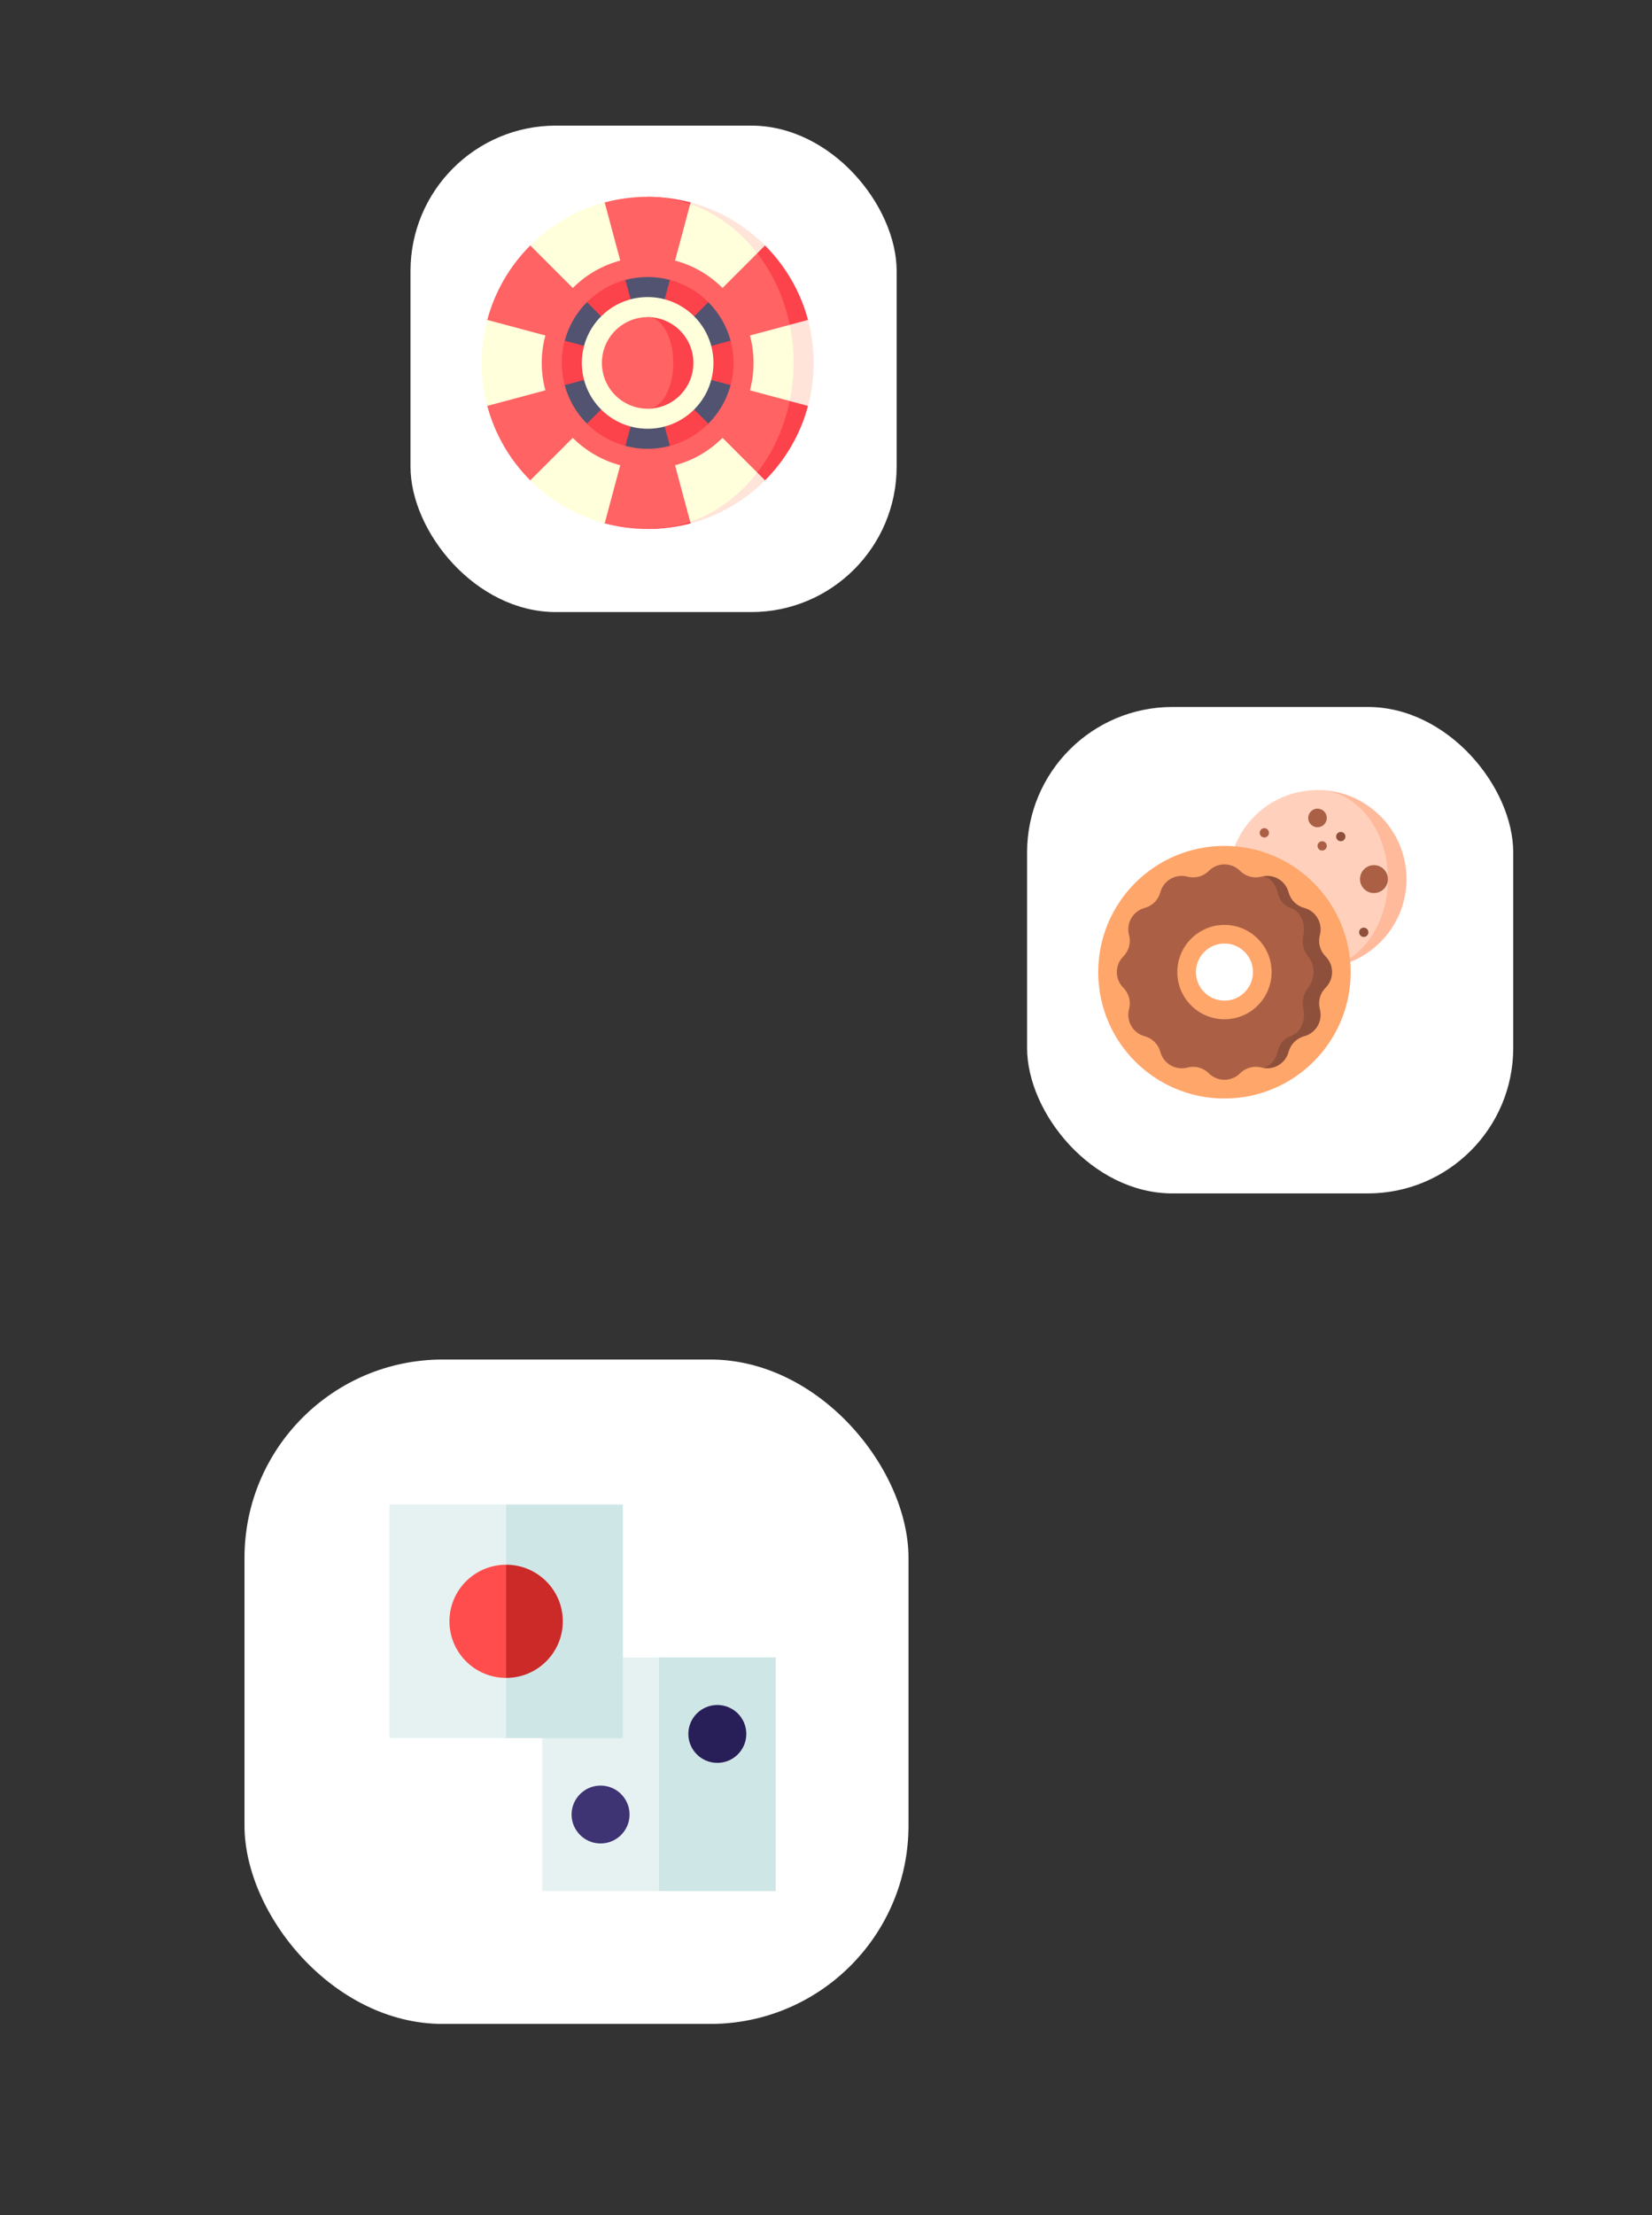 <svg width="250" height="335" viewBox="0 0 250 335" fill="none" xmlns="http://www.w3.org/2000/svg">
<rect x="0" y="0" width="250" height="335" fill="#333333" stroke="none"/>
<rect x="37" y="205.617" width="100.486" height="100.486" rx="30" fill="white"/>
<g clip-path="url(#clip0)">
<path d="M99.721 286.005H117.389V250.669H99.721L90.886 268.337L99.721 286.005Z" fill="#CFE6E6"/>
<path d="M82.052 250.669H99.721V286.005H82.052V250.669Z" fill="#E6F2F2"/>
<path d="M90.886 278.809C93.309 278.809 95.273 276.849 95.273 274.432C95.273 272.014 93.309 270.054 90.886 270.054C88.464 270.054 86.5 272.014 86.5 274.432C86.5 276.849 88.464 278.809 90.886 278.809Z" fill="#3E3373"/>
<path d="M108.554 266.62C110.977 266.62 112.941 264.66 112.941 262.242C112.941 259.825 110.977 257.865 108.554 257.865C106.132 257.865 104.168 259.825 104.168 262.242C104.168 264.66 106.132 266.62 108.554 266.62Z" fill="#281F59"/>
<path d="M76.592 262.877H94.261V227.541H76.592L67.758 245.209L76.592 262.877Z" fill="#CFE6E6"/>
<path d="M58.924 227.541H76.593V262.877H58.924V227.541Z" fill="#E6F2F2"/>
<path d="M85.171 245.21C85.171 249.938 81.331 253.77 76.593 253.77L73.192 245.036L76.593 236.65C81.331 236.65 85.171 240.482 85.171 245.21V245.21Z" fill="#CC2929"/>
<path d="M76.593 236.65V253.77C71.855 253.77 68.015 249.938 68.015 245.21C68.015 240.482 71.855 236.65 76.593 236.65V236.65Z" fill="#FF4D4D"/>
</g>
<rect x="155.43" y="106.925" width="73.57" height="73.57" rx="22" fill="white"/>
<path d="M199.38 119.486V146.427C206.819 146.427 212.85 140.396 212.85 132.957C212.85 125.517 206.819 119.486 199.38 119.486Z" fill="#FFBA9C"/>
<path d="M210.034 132.957C210.034 125.517 205.264 119.486 199.38 119.486C191.94 119.486 185.909 125.517 185.909 132.957C185.909 140.396 191.94 146.427 199.38 146.427C205.264 146.427 210.034 140.396 210.034 132.957Z" fill="#FFD1BD"/>
<path d="M185.299 127.935C174.749 127.935 166.196 136.488 166.196 147.038C166.196 157.588 174.749 166.141 185.299 166.141C195.849 166.141 204.402 157.588 204.402 147.038C204.402 136.488 195.849 127.935 185.299 127.935ZM185.299 151.339C182.914 151.339 180.981 149.405 180.981 147.02C180.981 144.636 182.914 142.702 185.299 142.702C187.684 142.702 189.617 144.636 189.617 147.02C189.617 149.405 187.684 151.339 185.299 151.339Z" fill="#FFA66B"/>
<path d="M200.605 144.652C199.759 143.806 199.429 142.574 199.738 141.418C200.217 139.632 199.157 137.795 197.371 137.317C196.215 137.007 195.312 136.104 195.003 134.949C194.547 133.248 192.862 132.207 191.16 132.523L195.25 147.02L191.16 161.517C192.862 161.833 194.547 160.792 195.003 159.092C195.313 157.936 196.215 157.033 197.371 156.724C199.157 156.245 200.217 154.409 199.738 152.623C199.429 151.467 199.759 150.234 200.605 149.388C201.913 148.08 201.913 145.96 200.605 144.652V144.652Z" fill="#8F503B"/>
<path d="M193.325 159.091C193.581 157.936 194.328 157.033 195.283 156.724C196.761 156.245 197.638 154.409 197.242 152.622C196.986 151.467 197.259 150.234 197.959 149.388C199.04 148.08 199.04 145.96 197.959 144.652C197.259 143.806 196.986 142.573 197.242 141.418C197.638 139.631 196.761 137.795 195.284 137.316C194.328 137.007 193.581 136.104 193.325 134.949C193.04 133.663 192.174 132.754 191.16 132.523C191.074 132.539 190.988 132.558 190.902 132.581C189.746 132.89 188.513 132.56 187.667 131.714C186.36 130.406 184.239 130.406 182.932 131.714C182.086 132.56 180.853 132.89 179.697 132.581C177.911 132.102 176.074 133.162 175.596 134.948C175.286 136.104 174.384 137.007 173.228 137.316C171.442 137.795 170.382 139.631 170.86 141.417C171.17 142.573 170.839 143.806 169.993 144.652C168.686 145.96 168.686 148.08 169.993 149.388C170.839 150.234 171.17 151.467 170.86 152.622C170.382 154.409 171.442 156.245 173.228 156.723C174.384 157.033 175.286 157.936 175.596 159.091C176.074 160.878 177.911 161.938 179.697 161.459C180.853 161.149 182.086 161.48 182.932 162.326C184.239 163.634 186.36 163.634 187.667 162.326C188.513 161.48 189.746 161.149 190.902 161.459C190.988 161.482 191.074 161.501 191.16 161.517C192.174 161.286 193.04 160.377 193.325 159.091ZM185.299 154.154C181.359 154.154 178.165 150.96 178.165 147.02C178.165 143.08 181.359 139.886 185.299 139.886C189.239 139.886 192.434 143.08 192.434 147.02C192.434 150.96 189.239 154.154 185.299 154.154Z" fill="#AB6046"/>
<path d="M199.38 125.119C200.158 125.119 200.788 124.488 200.788 123.711C200.788 122.933 200.158 122.302 199.38 122.302C198.602 122.302 197.972 122.933 197.972 123.711C197.972 124.488 198.602 125.119 199.38 125.119Z" fill="#AB6046"/>
<path d="M207.923 135.069C209.089 135.069 210.035 134.124 210.035 132.957C210.035 131.791 209.089 130.845 207.923 130.845C206.756 130.845 205.81 131.791 205.81 132.957C205.81 134.124 206.756 135.069 207.923 135.069Z" fill="#AB6046"/>
<path d="M206.381 141.705C206.77 141.705 207.085 141.39 207.085 141.001C207.085 140.612 206.77 140.297 206.381 140.297C205.992 140.297 205.677 140.612 205.677 141.001C205.677 141.39 205.992 141.705 206.381 141.705Z" fill="#8F503B"/>
<path d="M202.9 127.231C203.289 127.231 203.604 126.915 203.604 126.526C203.604 126.138 203.289 125.822 202.9 125.822C202.511 125.822 202.196 126.138 202.196 126.526C202.196 126.915 202.511 127.231 202.9 127.231Z" fill="#8F503B"/>
<path d="M191.335 126.66C191.724 126.66 192.039 126.345 192.039 125.956C192.039 125.567 191.724 125.252 191.335 125.252C190.946 125.252 190.631 125.567 190.631 125.956C190.631 126.345 190.946 126.66 191.335 126.66Z" fill="#AB6046"/>
<path d="M200.084 128.638C200.473 128.638 200.788 128.323 200.788 127.934C200.788 127.545 200.473 127.23 200.084 127.23C199.695 127.23 199.38 127.545 199.38 127.934C199.38 128.323 199.695 128.638 200.084 128.638Z" fill="#AB6046"/>
<rect x="62.121" y="19" width="73.57" height="73.57" rx="22" fill="white"/>
<path d="M122.279 48.385C121.124 44.061 118.845 40.196 115.773 37.124L104.512 30.618C102.438 30.064 100.259 29.766 98.009 29.766V80.009C100.259 80.009 102.438 79.712 104.512 79.158L115.773 72.651C118.845 69.579 121.124 65.715 122.279 61.391L120.111 54.888L122.279 48.385Z" fill="#FC424B"/>
<path d="M114.597 71.475C116.953 68.43 118.671 64.732 119.513 60.65V49.126C118.671 45.044 116.953 41.345 114.597 38.3L104.45 30.852C102.412 30.147 100.25 29.766 98.009 29.766C95.76 29.766 93.581 30.064 91.506 30.618L80.246 37.124C77.174 40.196 74.895 44.061 73.74 48.385V61.391C74.895 65.715 77.174 69.579 80.246 72.651L91.506 79.158C93.581 79.712 95.76 80.009 98.009 80.009C100.25 80.009 102.412 79.629 104.45 78.923L114.597 71.475Z" fill="#FF6363"/>
<path d="M110.559 51.525C109.989 49.392 108.868 47.376 107.195 45.702L101.372 42.338C99.24 41.765 96.933 41.727 94.647 42.34L88.823 45.701C87.26 47.261 86.074 49.24 85.462 51.526L85.46 58.25C86.029 60.383 87.15 62.4 88.824 64.073L94.647 67.437C96.779 68.01 99.086 68.048 101.372 67.435L107.196 64.075C108.759 62.515 109.945 60.536 110.557 58.25L110.559 51.525Z" fill="#525370"/>
<path d="M110.559 58.251C111.132 56.118 111.169 53.812 110.557 51.526L106.163 52.703L103.978 48.919L107.196 45.701C105.636 44.139 103.657 42.953 101.371 42.34L100.194 46.734H95.824L94.647 42.339C92.513 42.908 90.497 44.029 88.824 45.702L92.04 48.919L89.855 52.703L85.46 51.525C84.886 53.657 84.849 55.964 85.461 58.25L89.855 57.073L92.04 60.857L88.822 64.075C90.382 65.637 92.361 66.823 94.647 67.436L95.824 63.042H100.194L101.372 67.438C103.505 66.868 105.521 65.747 107.195 64.074L103.978 60.857L106.163 57.073L110.559 58.251Z" fill="#FC424B"/>
<path d="M98.009 64.845C103.509 64.845 107.967 60.387 107.967 54.887C107.967 49.388 103.509 44.93 98.009 44.93C92.51 44.93 88.052 49.388 88.052 54.887C88.052 60.387 92.51 64.845 98.009 64.845Z" fill="#FFFFDB"/>
<path d="M104.512 30.618L104.45 30.852L114.597 38.3L115.773 37.124C112.701 34.052 108.836 31.773 104.512 30.618V30.618Z" fill="#FFE4D9"/>
<path d="M104.449 30.852L102.156 39.41C104.976 40.166 107.417 41.629 109.341 43.556L114.597 38.3C111.921 34.842 108.423 32.227 104.449 30.852V30.852Z" fill="#FFFFDB"/>
<path d="M114.597 71.475L104.45 78.924L104.512 79.158C108.836 78.002 112.701 75.724 115.773 72.652L114.597 71.475Z" fill="#FFE4D9"/>
<path d="M122.279 48.385L119.514 49.126V60.65L122.279 61.391C122.834 59.317 123.131 57.137 123.131 54.888C123.131 52.639 122.834 50.459 122.279 48.385V48.385Z" fill="#FFE4D9"/>
<path d="M86.678 66.219L80.246 72.651C83.318 75.723 87.183 78.001 91.507 79.157L93.862 70.365C91.043 69.609 88.602 68.147 86.678 66.219V66.219Z" fill="#FFFFDB"/>
<path d="M82.53 50.74L73.74 48.384C73.185 50.459 72.888 52.638 72.888 54.887C72.888 57.137 73.185 59.316 73.74 61.39L82.532 59.035C81.777 56.215 81.823 53.37 82.53 50.74V50.74Z" fill="#FFFFDB"/>
<path d="M93.862 39.408L91.507 30.618C87.183 31.773 83.318 34.052 80.246 37.124L86.68 43.557C88.743 41.493 91.231 40.111 93.862 39.408V39.408Z" fill="#FFFFDB"/>
<path d="M102.157 70.367L104.45 78.923C108.423 77.548 111.921 74.933 114.597 71.475L109.34 66.218C107.276 68.282 104.788 69.665 102.157 70.367Z" fill="#FFFFDB"/>
<path d="M119.514 49.126L113.487 50.74C114.242 53.56 114.196 56.405 113.489 59.035L119.514 60.65C119.895 58.799 120.098 56.87 120.098 54.888C120.098 52.905 119.895 50.976 119.514 49.126Z" fill="#FFFFDB"/>
<path d="M98.009 47.963V61.813C101.834 61.813 104.934 58.712 104.934 54.888C104.934 51.063 101.834 47.963 98.009 47.963Z" fill="#FC424B"/>
<path d="M101.901 54.888C101.901 51.063 100.159 47.963 98.009 47.963C94.185 47.963 91.085 51.063 91.085 54.888C91.085 58.712 94.185 61.813 98.009 61.813C100.159 61.813 101.901 58.712 101.901 54.888Z" fill="#FF6363"/>
<defs>
<clipPath id="clip0">
<rect width="58.465" height="58.465" fill="white" transform="translate(58.924 227.541)"/>
</clipPath>
</defs>
</svg>
